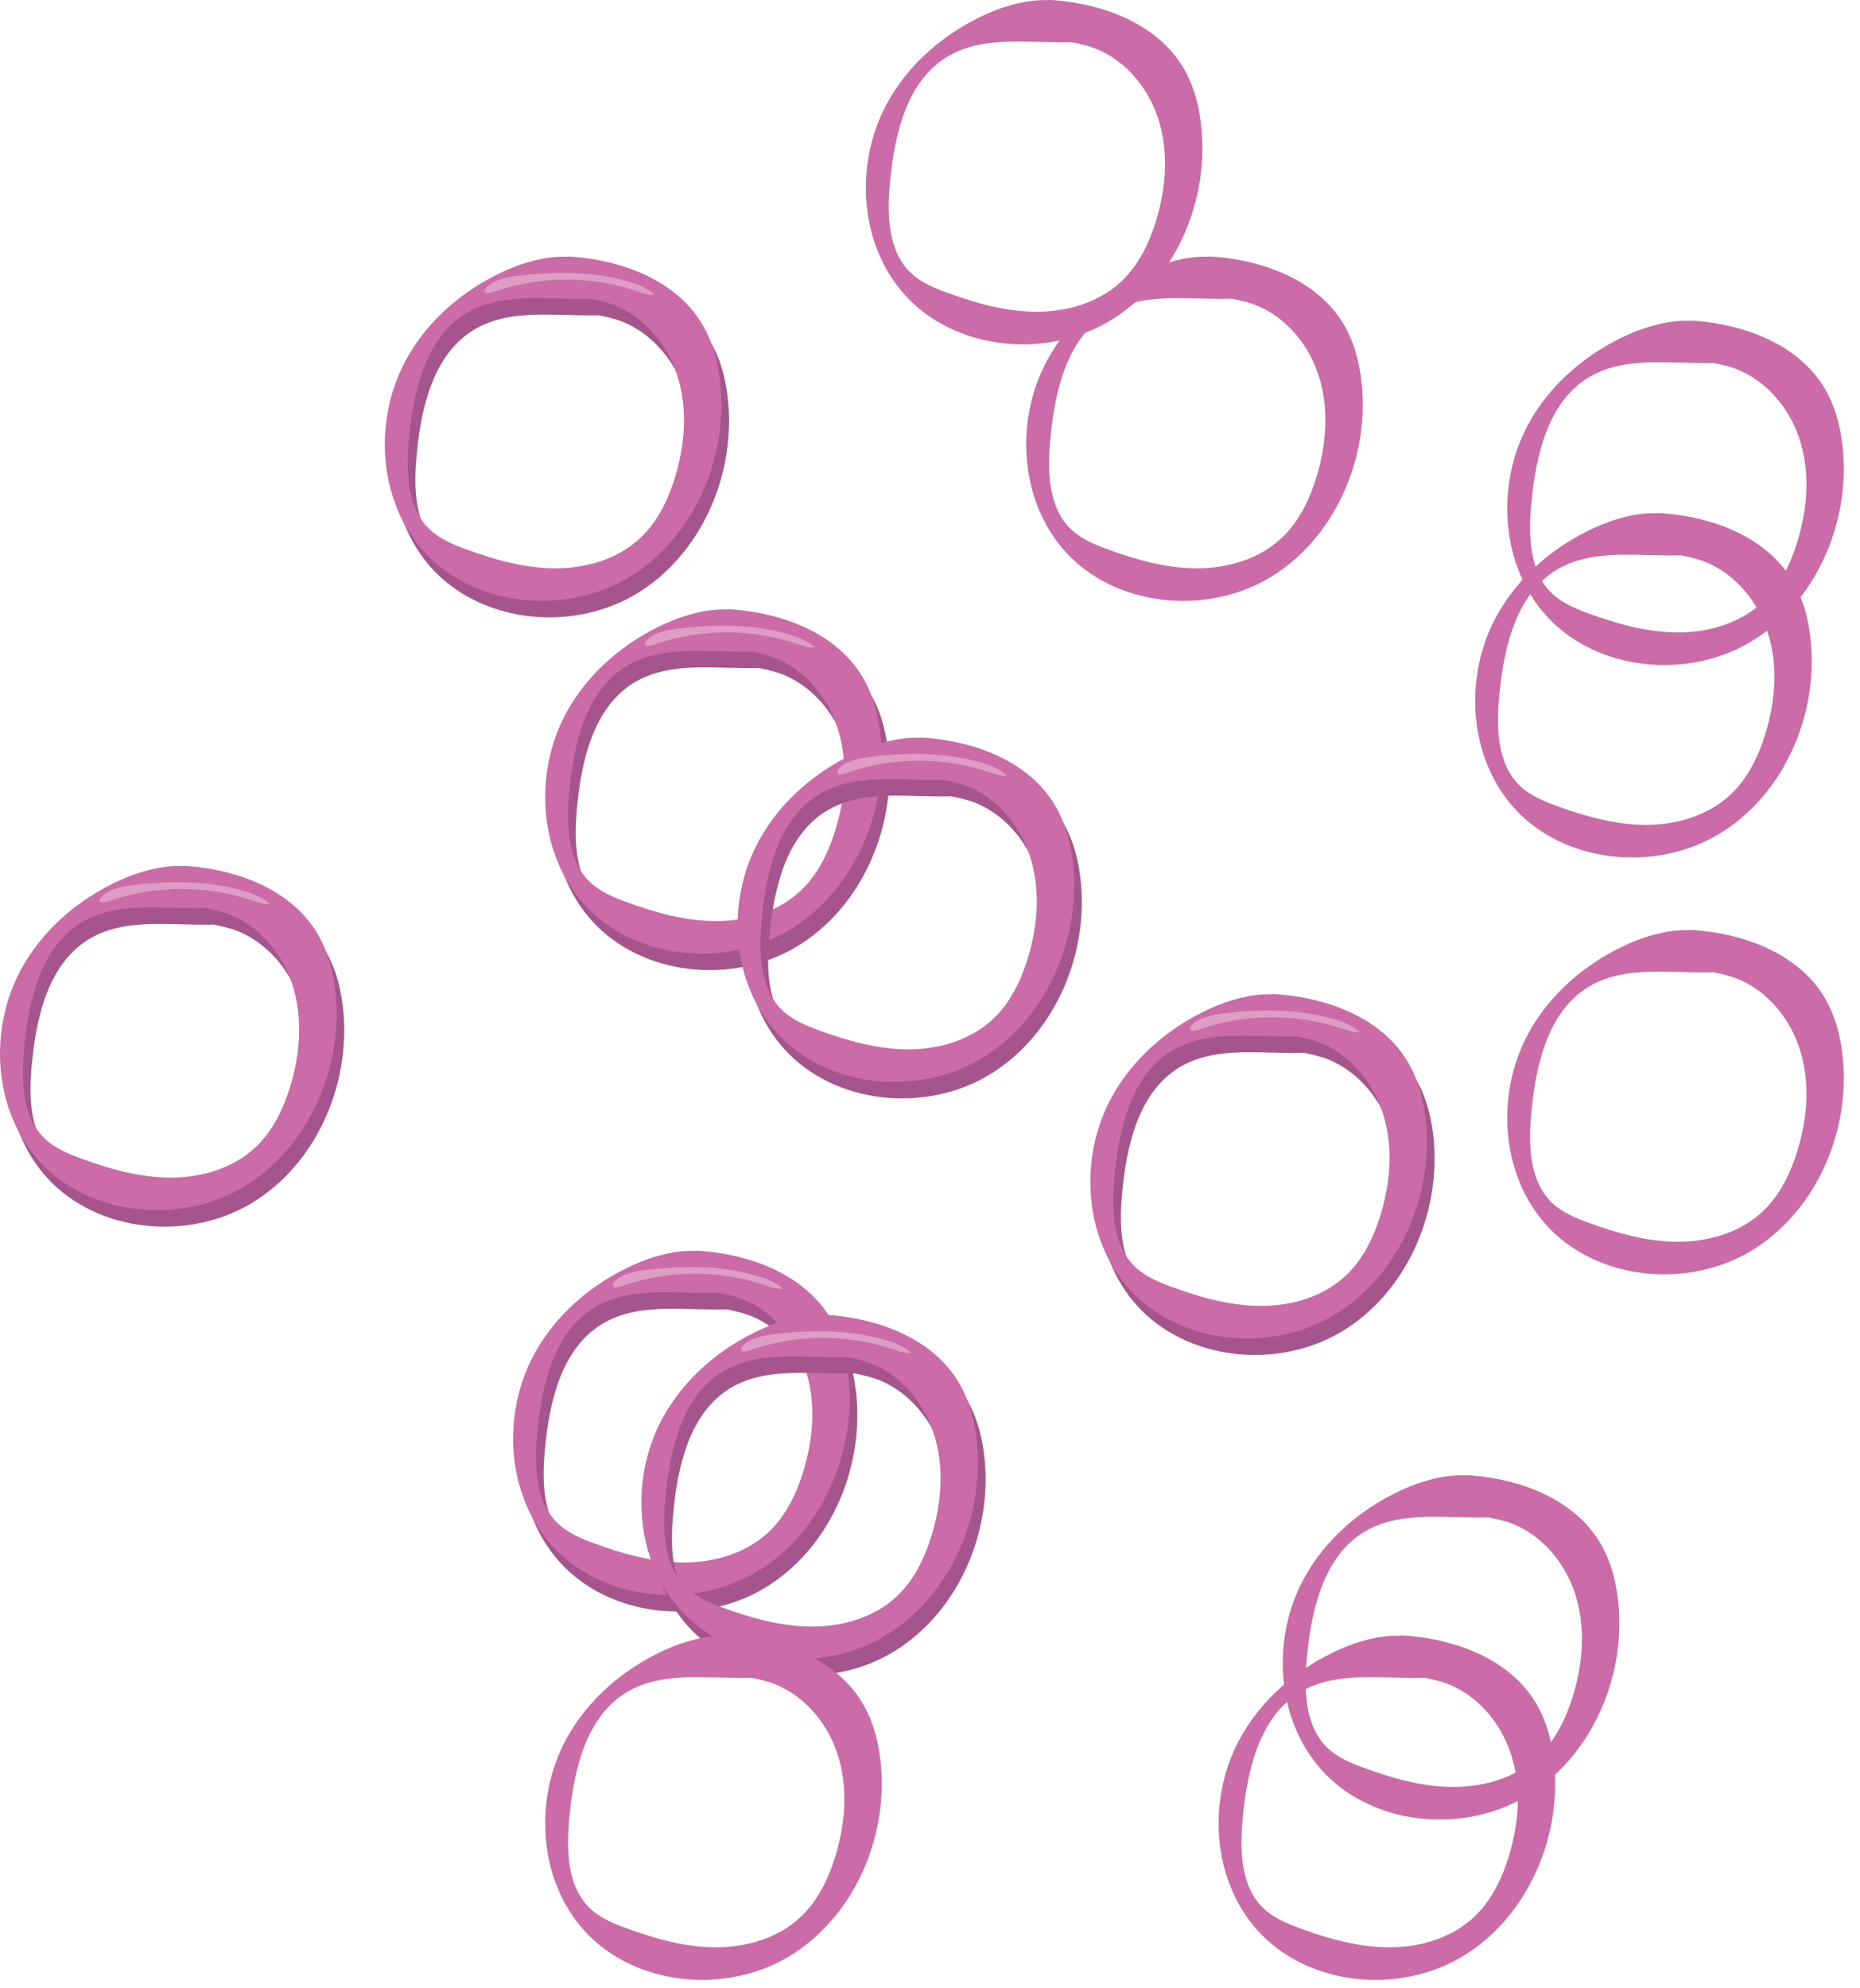 <svg width="58" height="62" viewBox="0 0 58 62" fill="none" xmlns="http://www.w3.org/2000/svg">
<path d="M17.879 22.773C16.878 24.644 17.036 27.146 18.462 28.719C20.02 30.438 22.845 30.715 24.835 29.523C26.825 28.332 27.911 25.893 27.711 23.582C27.651 22.898 27.487 22.21 27.135 21.622C26.33 20.271 24.682 19.643 23.114 19.521C22.945 19.507 22.761 19.504 22.622 19.601C22.441 19.73 22.405 20 22.498 20.202C22.592 20.403 22.785 20.542 22.988 20.632C23.363 20.801 23.782 20.834 24.176 20.952C25.213 21.261 26.011 22.165 26.349 23.193C26.688 24.221 26.607 25.353 26.291 26.387C26.076 27.094 25.743 27.782 25.206 28.288C24.511 28.945 23.527 29.235 22.571 29.235C21.615 29.236 20.677 28.974 19.78 28.644C19.376 28.497 18.967 28.328 18.652 28.035C17.912 27.344 17.898 26.189 17.993 25.181C18.132 23.696 18.513 22.037 19.794 21.273C20.644 20.768 21.656 20.795 22.667 20.822C23.042 20.832 23.417 20.842 23.783 20.825C24.025 20.813 24.31 20.761 24.41 20.54C24.692 19.915 23.399 19.367 22.954 19.353C22.351 19.334 20.968 19.658 20.427 19.9C19.118 20.483 18.56 21.498 17.879 22.773" fill="#A5558C"/>
<path d="M17.64 22.259C16.639 24.131 16.797 26.632 18.223 28.205C19.781 29.924 22.606 30.202 24.596 29.011C26.587 27.818 27.672 25.379 27.472 23.068C27.412 22.384 27.248 21.698 26.896 21.108C26.091 19.757 24.443 19.129 22.875 19.007C22.706 18.993 22.522 18.99 22.383 19.087C22.202 19.216 22.166 19.486 22.259 19.688C22.353 19.889 22.546 20.028 22.749 20.12C23.124 20.287 23.543 20.32 23.937 20.438C24.974 20.747 25.772 21.651 26.11 22.679C26.449 23.707 26.368 24.839 26.052 25.873C25.837 26.58 25.504 27.269 24.967 27.774C24.272 28.431 23.288 28.721 22.332 28.721C21.376 28.722 20.439 28.46 19.541 28.13C19.137 27.983 18.728 27.814 18.413 27.521C17.673 26.83 17.659 25.676 17.754 24.669C17.894 23.183 18.274 21.523 19.555 20.759C20.405 20.254 21.417 20.282 22.428 20.308C22.803 20.318 23.178 20.328 23.544 20.311C23.786 20.301 24.071 20.247 24.171 20.026C24.453 19.401 23.072 19.019 22.626 19.006C22.023 18.986 21.325 19.186 20.784 19.427C19.475 20.011 18.322 20.985 17.64 22.259" fill="#CB6BA7"/>
<path d="M25.312 20.189C25.169 20.189 25.025 20.137 24.887 20.089C24.173 19.842 23.418 19.719 22.663 19.719C21.897 19.719 21.13 19.846 20.407 20.099C20.32 20.131 20.253 20.144 20.205 20.144C20.029 20.144 20.097 19.971 20.322 19.837C20.61 19.667 20.962 19.62 21.289 19.584C21.705 19.537 22.125 19.509 22.544 19.509C23.245 19.509 23.942 19.587 24.612 19.783C24.899 19.868 25.187 19.978 25.405 20.183C25.374 20.188 25.343 20.189 25.312 20.189Z" fill="#DD9DC5"/>
<path d="M12.879 11.773C11.878 13.644 12.036 16.146 13.461 17.719C15.02 19.438 17.845 19.715 19.835 18.523C21.825 17.332 22.911 14.893 22.711 12.582C22.651 11.898 22.487 11.21 22.135 10.622C21.33 9.271 19.682 8.643 18.114 8.521C17.945 8.507 17.761 8.504 17.622 8.601C17.441 8.729 17.405 9 17.498 9.202C17.592 9.403 17.785 9.542 17.988 9.632C18.363 9.801 18.782 9.834 19.176 9.952C20.213 10.261 21.011 11.165 21.349 12.193C21.688 13.221 21.607 14.353 21.291 15.387C21.076 16.094 20.743 16.782 20.206 17.288C19.511 17.945 18.527 18.235 17.571 18.235C16.615 18.236 15.678 17.974 14.78 17.644C14.376 17.497 13.967 17.328 13.652 17.035C12.912 16.344 12.898 15.19 12.993 14.181C13.132 12.696 13.513 11.037 14.794 10.273C15.644 9.768 16.656 9.795 17.667 9.821C18.042 9.832 18.417 9.842 18.783 9.825C19.025 9.813 19.31 9.761 19.41 9.54C19.692 8.915 18.399 8.367 17.954 8.353C17.351 8.334 15.968 8.658 15.428 8.9C14.118 9.483 13.56 10.498 12.879 11.773" fill="#A5558C"/>
<path d="M12.64 11.259C11.639 13.13 11.797 15.632 13.223 17.205C14.781 18.924 17.606 19.202 19.596 18.011C21.587 16.818 22.672 14.379 22.472 12.068C22.412 11.384 22.248 10.698 21.896 10.108C21.091 8.757 19.443 8.129 17.875 8.007C17.706 7.993 17.522 7.99 17.383 8.087C17.202 8.216 17.166 8.486 17.259 8.688C17.353 8.889 17.546 9.028 17.749 9.12C18.124 9.287 18.543 9.32 18.937 9.438C19.974 9.747 20.772 10.651 21.11 11.679C21.449 12.707 21.368 13.839 21.052 14.873C20.837 15.58 20.504 16.269 19.967 16.774C19.272 17.431 18.288 17.721 17.332 17.721C16.376 17.722 15.438 17.46 14.541 17.13C14.137 16.983 13.728 16.814 13.413 16.521C12.673 15.83 12.659 14.676 12.754 13.669C12.894 12.182 13.274 10.523 14.555 9.759C15.405 9.254 16.417 9.282 17.428 9.308C17.803 9.318 18.178 9.328 18.544 9.311C18.786 9.301 19.071 9.247 19.171 9.026C19.453 8.401 18.072 8.019 17.626 8.006C17.023 7.986 16.325 8.186 15.784 8.427C14.475 9.011 13.322 9.985 12.64 11.259" fill="#CB6BA7"/>
<path d="M20.312 9.19C20.169 9.19 20.025 9.137 19.887 9.089C19.173 8.842 18.418 8.719 17.663 8.719C16.897 8.719 16.13 8.846 15.407 9.099C15.32 9.13 15.253 9.144 15.205 9.144C15.029 9.144 15.097 8.971 15.322 8.837C15.61 8.667 15.962 8.62 16.289 8.584C16.705 8.537 17.125 8.509 17.544 8.509C18.245 8.509 18.942 8.587 19.612 8.783C19.899 8.868 20.187 8.978 20.405 9.183C20.374 9.188 20.343 9.19 20.312 9.19Z" fill="#DD9DC5"/>
<path d="M0.879 30.773C-0.122 32.644 0.036 35.146 1.462 36.719C3.019 38.438 5.845 38.715 7.835 37.523C9.825 36.332 10.911 33.893 10.711 31.582C10.651 30.898 10.487 30.21 10.135 29.622C9.33 28.271 7.682 27.643 6.114 27.521C5.945 27.507 5.761 27.504 5.622 27.601C5.44 27.73 5.405 28 5.498 28.202C5.592 28.403 5.785 28.542 5.988 28.632C6.363 28.801 6.782 28.834 7.176 28.952C8.213 29.261 9.011 30.165 9.349 31.193C9.687 32.221 9.607 33.353 9.291 34.387C9.076 35.094 8.743 35.782 8.206 36.288C7.511 36.945 6.527 37.235 5.571 37.235C4.615 37.236 3.677 36.974 2.78 36.644C2.376 36.497 1.967 36.328 1.652 36.035C0.912 35.344 0.898 34.19 0.993 33.181C1.132 31.696 1.513 30.037 2.794 29.273C3.644 28.768 4.656 28.795 5.667 28.822C6.042 28.832 6.417 28.842 6.783 28.825C7.025 28.813 7.31 28.761 7.41 28.54C7.692 27.915 6.399 27.367 5.954 27.353C5.351 27.334 3.968 27.658 3.427 27.9C2.118 28.483 1.56 29.498 0.879 30.773" fill="#A5558C"/>
<path d="M0.64 30.259C-0.361 32.13 -0.203 34.632 1.223 36.205C2.781 37.924 5.606 38.202 7.596 37.011C9.587 35.818 10.672 33.379 10.472 31.068C10.412 30.384 10.248 29.698 9.896 29.108C9.091 27.757 7.443 27.129 5.875 27.007C5.706 26.993 5.522 26.99 5.383 27.087C5.202 27.216 5.166 27.486 5.259 27.688C5.353 27.889 5.546 28.028 5.749 28.12C6.124 28.287 6.543 28.32 6.937 28.438C7.974 28.747 8.772 29.651 9.11 30.679C9.449 31.707 9.368 32.839 9.052 33.873C8.837 34.58 8.504 35.269 7.967 35.775C7.272 36.431 6.288 36.721 5.332 36.721C4.376 36.722 3.438 36.46 2.541 36.13C2.137 35.983 1.728 35.814 1.413 35.521C0.673 34.83 0.659 33.676 0.754 32.669C0.894 31.183 1.274 29.523 2.555 28.759C3.405 28.254 4.417 28.282 5.428 28.308C5.803 28.318 6.178 28.328 6.544 28.311C6.786 28.301 7.071 28.247 7.171 28.026C7.453 27.401 6.072 27.019 5.626 27.006C5.023 26.986 4.325 27.186 3.784 27.427C2.475 28.011 1.321 28.985 0.64 30.259" fill="#CB6BA7"/>
<path d="M8.312 28.189C8.169 28.189 8.025 28.137 7.887 28.089C7.173 27.842 6.418 27.719 5.663 27.719C4.897 27.719 4.13 27.846 3.407 28.099C3.32 28.131 3.253 28.144 3.205 28.144C3.029 28.144 3.097 27.971 3.322 27.837C3.61 27.667 3.962 27.62 4.289 27.584C4.705 27.537 5.125 27.509 5.544 27.509C6.245 27.509 6.942 27.587 7.612 27.783C7.899 27.868 8.187 27.978 8.405 28.183C8.374 28.188 8.343 28.189 8.312 28.189Z" fill="#DD9DC5"/>
<path d="M23.879 26.773C22.878 28.644 23.036 31.146 24.462 32.719C26.02 34.438 28.845 34.715 30.835 33.523C32.825 32.332 33.911 29.893 33.711 27.582C33.651 26.898 33.487 26.21 33.135 25.622C32.33 24.271 30.682 23.643 29.114 23.521C28.945 23.507 28.761 23.504 28.622 23.601C28.441 23.73 28.405 24 28.498 24.202C28.592 24.403 28.785 24.542 28.988 24.632C29.363 24.801 29.782 24.834 30.176 24.952C31.213 25.261 32.011 26.165 32.349 27.193C32.688 28.221 32.607 29.353 32.291 30.387C32.076 31.094 31.743 31.782 31.206 32.288C30.511 32.945 29.527 33.235 28.571 33.235C27.615 33.236 26.677 32.974 25.78 32.644C25.376 32.497 24.967 32.328 24.652 32.035C23.912 31.344 23.898 30.189 23.993 29.181C24.132 27.696 24.513 26.037 25.794 25.273C26.644 24.768 27.656 24.795 28.667 24.822C29.042 24.832 29.417 24.842 29.783 24.825C30.025 24.813 30.31 24.761 30.41 24.54C30.692 23.915 29.399 23.367 28.954 23.353C28.351 23.334 26.968 23.658 26.427 23.9C25.118 24.483 24.56 25.498 23.879 26.773" fill="#A5558C"/>
<path d="M23.64 26.259C22.639 28.131 22.797 30.632 24.223 32.205C25.781 33.924 28.606 34.202 30.596 33.011C32.587 31.818 33.672 29.379 33.472 27.068C33.412 26.384 33.248 25.698 32.896 25.108C32.091 23.757 30.443 23.129 28.875 23.007C28.706 22.993 28.522 22.99 28.383 23.087C28.202 23.216 28.166 23.486 28.259 23.688C28.353 23.889 28.546 24.028 28.749 24.12C29.124 24.287 29.543 24.32 29.937 24.438C30.974 24.747 31.772 25.651 32.11 26.679C32.449 27.707 32.368 28.839 32.052 29.873C31.837 30.58 31.504 31.269 30.967 31.774C30.272 32.431 29.288 32.721 28.332 32.721C27.376 32.722 26.439 32.46 25.541 32.13C25.137 31.983 24.728 31.814 24.413 31.521C23.673 30.83 23.659 29.676 23.754 28.669C23.894 27.183 24.274 25.523 25.555 24.759C26.405 24.254 27.417 24.282 28.428 24.308C28.803 24.318 29.178 24.328 29.544 24.311C29.786 24.301 30.071 24.247 30.171 24.026C30.453 23.401 29.072 23.019 28.626 23.006C28.023 22.986 27.325 23.186 26.784 23.427C25.475 24.011 24.322 24.985 23.64 26.259" fill="#CB6BA7"/>
<path d="M31.312 24.189C31.169 24.189 31.025 24.137 30.887 24.089C30.173 23.842 29.418 23.719 28.663 23.719C27.897 23.719 27.13 23.846 26.407 24.099C26.32 24.131 26.253 24.144 26.205 24.144C26.029 24.144 26.097 23.971 26.322 23.837C26.61 23.667 26.962 23.62 27.289 23.584C27.705 23.537 28.125 23.509 28.544 23.509C29.245 23.509 29.942 23.587 30.612 23.783C30.899 23.868 31.187 23.978 31.405 24.183C31.374 24.188 31.343 24.189 31.312 24.189Z" fill="#DD9DC5"/>
<path d="M34.879 34.773C33.878 36.644 34.036 39.146 35.462 40.719C37.02 42.438 39.845 42.715 41.835 41.523C43.825 40.332 44.911 37.893 44.711 35.582C44.651 34.898 44.487 34.21 44.135 33.622C43.33 32.271 41.682 31.643 40.114 31.521C39.945 31.507 39.761 31.504 39.622 31.601C39.441 31.73 39.405 32 39.498 32.202C39.592 32.403 39.785 32.542 39.988 32.632C40.363 32.801 40.782 32.834 41.176 32.952C42.213 33.261 43.011 34.165 43.349 35.193C43.688 36.221 43.607 37.353 43.291 38.387C43.076 39.094 42.743 39.782 42.206 40.288C41.511 40.945 40.527 41.235 39.571 41.235C38.615 41.236 37.678 40.974 36.78 40.644C36.376 40.497 35.967 40.328 35.652 40.035C34.912 39.344 34.898 38.19 34.993 37.181C35.132 35.696 35.513 34.037 36.794 33.273C37.644 32.768 38.656 32.795 39.667 32.822C40.042 32.832 40.417 32.842 40.783 32.825C41.025 32.813 41.31 32.761 41.41 32.54C41.692 31.915 40.399 31.367 39.954 31.353C39.35 31.334 37.968 31.658 37.428 31.9C36.118 32.483 35.56 33.498 34.879 34.773" fill="#A5558C"/>
<path d="M34.64 34.259C33.639 36.13 33.797 38.632 35.223 40.205C36.781 41.924 39.606 42.202 41.596 41.011C43.587 39.818 44.672 37.379 44.472 35.068C44.412 34.384 44.248 33.698 43.896 33.108C43.091 31.757 41.443 31.129 39.875 31.007C39.706 30.993 39.522 30.99 39.383 31.087C39.202 31.216 39.166 31.486 39.26 31.688C39.353 31.889 39.546 32.028 39.749 32.12C40.124 32.287 40.543 32.32 40.937 32.438C41.974 32.747 42.772 33.651 43.11 34.679C43.449 35.707 43.368 36.839 43.052 37.873C42.837 38.58 42.504 39.269 41.967 39.775C41.272 40.431 40.288 40.721 39.332 40.721C38.376 40.722 37.438 40.46 36.541 40.13C36.137 39.983 35.728 39.814 35.413 39.521C34.673 38.83 34.659 37.676 34.754 36.669C34.894 35.182 35.274 33.523 36.555 32.759C37.405 32.254 38.417 32.282 39.428 32.308C39.803 32.318 40.178 32.328 40.544 32.311C40.786 32.301 41.071 32.247 41.171 32.026C41.453 31.401 40.072 31.019 39.626 31.006C39.023 30.986 38.325 31.186 37.784 31.427C36.475 32.011 35.322 32.985 34.64 34.259" fill="#CB6BA7"/>
<path d="M42.312 32.19C42.169 32.19 42.025 32.137 41.887 32.089C41.173 31.842 40.418 31.719 39.663 31.719C38.897 31.719 38.13 31.846 37.407 32.099C37.32 32.13 37.253 32.144 37.205 32.144C37.029 32.144 37.097 31.971 37.322 31.837C37.61 31.667 37.962 31.62 38.289 31.584C38.705 31.537 39.125 31.509 39.544 31.509C40.245 31.509 40.942 31.587 41.612 31.783C41.899 31.868 42.187 31.978 42.405 32.183C42.374 32.188 42.343 32.19 42.312 32.19Z" fill="#DD9DC5"/>
<path d="M16.879 42.773C15.878 44.644 16.036 47.146 17.462 48.719C19.02 50.438 21.845 50.715 23.835 49.523C25.825 48.332 26.911 45.893 26.711 43.582C26.651 42.898 26.487 42.21 26.135 41.622C25.33 40.271 23.682 39.643 22.114 39.521C21.945 39.507 21.761 39.504 21.622 39.601C21.441 39.73 21.405 40 21.498 40.202C21.592 40.403 21.785 40.542 21.988 40.632C22.363 40.801 22.782 40.834 23.176 40.952C24.213 41.261 25.011 42.165 25.349 43.193C25.688 44.221 25.607 45.353 25.291 46.387C25.076 47.094 24.743 47.782 24.206 48.288C23.511 48.945 22.527 49.235 21.571 49.235C20.615 49.236 19.677 48.974 18.78 48.644C18.376 48.497 17.967 48.328 17.652 48.035C16.912 47.344 16.898 46.19 16.993 45.181C17.132 43.696 17.513 42.037 18.794 41.273C19.644 40.768 20.656 40.795 21.667 40.822C22.042 40.832 22.417 40.842 22.783 40.825C23.025 40.813 23.31 40.761 23.41 40.54C23.692 39.915 22.399 39.367 21.954 39.353C21.351 39.334 19.968 39.658 19.427 39.9C18.118 40.483 17.56 41.498 16.879 42.773" fill="#A5558C"/>
<path d="M16.64 42.259C15.639 44.13 15.797 46.632 17.223 48.205C18.781 49.924 21.606 50.202 23.596 49.011C25.587 47.818 26.672 45.379 26.472 43.068C26.412 42.384 26.248 41.698 25.896 41.108C25.091 39.757 23.443 39.129 21.875 39.007C21.706 38.993 21.522 38.99 21.383 39.087C21.202 39.216 21.166 39.486 21.259 39.688C21.353 39.889 21.546 40.028 21.749 40.12C22.124 40.287 22.543 40.32 22.937 40.438C23.974 40.747 24.772 41.651 25.11 42.679C25.449 43.707 25.368 44.839 25.052 45.873C24.837 46.58 24.504 47.269 23.967 47.775C23.272 48.431 22.288 48.721 21.332 48.721C20.376 48.722 19.439 48.46 18.541 48.13C18.137 47.983 17.728 47.814 17.413 47.521C16.673 46.83 16.659 45.676 16.754 44.669C16.894 43.182 17.274 41.523 18.555 40.759C19.405 40.254 20.417 40.282 21.428 40.308C21.803 40.318 22.178 40.328 22.544 40.311C22.786 40.301 23.071 40.247 23.171 40.026C23.453 39.401 22.072 39.019 21.626 39.005C21.023 38.986 20.325 39.186 19.784 39.427C18.475 40.011 17.322 40.985 16.64 42.259" fill="#CB6BA7"/>
<path d="M24.312 40.19C24.169 40.19 24.025 40.137 23.887 40.089C23.173 39.842 22.418 39.719 21.663 39.719C20.897 39.719 20.13 39.846 19.407 40.099C19.32 40.13 19.253 40.144 19.205 40.144C19.029 40.144 19.097 39.971 19.322 39.837C19.61 39.667 19.962 39.62 20.289 39.584C20.705 39.537 21.125 39.509 21.544 39.509C22.245 39.509 22.942 39.587 23.612 39.783C23.899 39.868 24.187 39.978 24.405 40.183C24.374 40.188 24.343 40.19 24.312 40.19Z" fill="#DD9DC5"/>
<path d="M20.879 44.773C19.878 46.644 20.036 49.146 21.462 50.719C23.02 52.438 25.845 52.715 27.835 51.523C29.825 50.332 30.911 47.893 30.711 45.582C30.651 44.898 30.487 44.21 30.135 43.622C29.33 42.271 27.682 41.643 26.114 41.521C25.945 41.507 25.761 41.504 25.622 41.601C25.441 41.73 25.405 42 25.498 42.202C25.592 42.403 25.785 42.542 25.988 42.632C26.363 42.801 26.782 42.834 27.176 42.952C28.213 43.261 29.011 44.165 29.349 45.193C29.688 46.221 29.607 47.353 29.291 48.387C29.076 49.094 28.743 49.782 28.206 50.288C27.511 50.945 26.527 51.235 25.571 51.235C24.615 51.236 23.677 50.974 22.78 50.644C22.376 50.497 21.967 50.328 21.652 50.035C20.912 49.344 20.898 48.19 20.993 47.181C21.132 45.696 21.513 44.037 22.794 43.273C23.644 42.768 24.656 42.795 25.667 42.822C26.042 42.832 26.417 42.842 26.783 42.825C27.025 42.813 27.31 42.761 27.41 42.54C27.692 41.915 26.399 41.367 25.954 41.353C25.351 41.334 23.968 41.658 23.427 41.9C22.118 42.483 21.56 43.498 20.879 44.773" fill="#A5558C"/>
<path d="M20.64 44.259C19.639 46.13 19.797 48.632 21.223 50.205C22.781 51.924 25.606 52.202 27.596 51.011C29.587 49.818 30.672 47.379 30.472 45.068C30.412 44.384 30.248 43.698 29.896 43.108C29.091 41.757 27.443 41.129 25.875 41.007C25.706 40.993 25.522 40.99 25.383 41.087C25.202 41.216 25.166 41.486 25.259 41.688C25.353 41.889 25.546 42.028 25.749 42.12C26.124 42.287 26.543 42.32 26.937 42.438C27.974 42.747 28.772 43.651 29.11 44.679C29.449 45.707 29.368 46.839 29.052 47.873C28.837 48.58 28.504 49.269 27.967 49.775C27.272 50.431 26.288 50.721 25.332 50.721C24.376 50.722 23.439 50.46 22.541 50.13C22.137 49.983 21.728 49.814 21.413 49.521C20.673 48.83 20.659 47.676 20.754 46.669C20.894 45.183 21.274 43.523 22.555 42.759C23.405 42.254 24.417 42.282 25.428 42.308C25.803 42.318 26.178 42.328 26.544 42.311C26.786 42.301 27.071 42.247 27.171 42.026C27.453 41.401 26.072 41.019 25.626 41.005C25.023 40.986 24.325 41.186 23.784 41.427C22.475 42.011 21.322 42.985 20.64 44.259" fill="#CB6BA7"/>
<path d="M17.64 54.259C16.639 56.13 16.797 58.632 18.223 60.205C19.781 61.924 22.606 62.202 24.596 61.011C26.587 59.818 27.672 57.379 27.472 55.068C27.412 54.384 27.248 53.698 26.896 53.108C26.091 51.757 24.443 51.129 22.875 51.007C22.706 50.993 22.522 50.99 22.383 51.087C22.202 51.216 22.166 51.486 22.259 51.688C22.353 51.889 22.546 52.028 22.749 52.12C23.124 52.287 23.543 52.32 23.937 52.438C24.974 52.747 25.772 53.651 26.11 54.679C26.449 55.707 26.368 56.839 26.052 57.873C25.837 58.58 25.504 59.269 24.967 59.775C24.272 60.431 23.288 60.721 22.332 60.721C21.376 60.722 20.439 60.46 19.541 60.13C19.137 59.983 18.728 59.814 18.413 59.521C17.673 58.83 17.659 57.676 17.754 56.669C17.894 55.183 18.274 53.523 19.555 52.759C20.405 52.254 21.417 52.282 22.428 52.308C22.803 52.318 23.178 52.328 23.544 52.311C23.786 52.301 24.071 52.247 24.171 52.026C24.453 51.401 23.072 51.019 22.626 51.005C22.023 50.986 21.325 51.186 20.784 51.427C19.475 52.011 18.322 52.985 17.64 54.259" fill="#CB6BA7"/>
<path d="M47.64 32.259C46.639 34.13 46.797 36.632 48.223 38.205C49.781 39.924 52.606 40.202 54.596 39.011C56.587 37.818 57.672 35.379 57.472 33.068C57.412 32.384 57.248 31.698 56.896 31.108C56.091 29.757 54.443 29.129 52.875 29.007C52.706 28.993 52.522 28.99 52.383 29.087C52.202 29.216 52.166 29.486 52.26 29.688C52.353 29.889 52.546 30.028 52.749 30.12C53.124 30.287 53.543 30.32 53.937 30.438C54.974 30.747 55.772 31.651 56.11 32.679C56.449 33.707 56.368 34.839 56.052 35.873C55.837 36.58 55.504 37.269 54.967 37.775C54.272 38.431 53.288 38.721 52.332 38.721C51.376 38.722 50.438 38.46 49.541 38.13C49.137 37.983 48.728 37.814 48.413 37.521C47.673 36.83 47.659 35.676 47.754 34.669C47.894 33.183 48.274 31.523 49.555 30.759C50.405 30.254 51.417 30.282 52.428 30.308C52.803 30.318 53.178 30.328 53.544 30.311C53.786 30.301 54.071 30.247 54.171 30.026C54.453 29.401 53.072 29.019 52.626 29.006C52.023 28.986 51.325 29.186 50.784 29.427C49.475 30.011 48.322 30.985 47.64 32.259" fill="#CB6BA7"/>
<path d="M47.64 13.259C46.639 15.13 46.797 17.632 48.223 19.205C49.781 20.924 52.606 21.202 54.596 20.011C56.587 18.818 57.672 16.379 57.472 14.068C57.412 13.384 57.248 12.698 56.896 12.108C56.091 10.757 54.443 10.129 52.875 10.007C52.706 9.993 52.522 9.99 52.383 10.087C52.202 10.216 52.166 10.486 52.26 10.688C52.353 10.889 52.546 11.028 52.749 11.12C53.124 11.287 53.543 11.32 53.937 11.438C54.974 11.747 55.772 12.651 56.11 13.679C56.449 14.707 56.368 15.839 56.052 16.873C55.837 17.58 55.504 18.269 54.967 18.774C54.272 19.431 53.288 19.721 52.332 19.721C51.376 19.722 50.438 19.46 49.541 19.13C49.137 18.983 48.728 18.814 48.413 18.521C47.673 17.83 47.659 16.676 47.754 15.669C47.894 14.183 48.274 12.523 49.555 11.759C50.405 11.254 51.417 11.281 52.428 11.308C52.803 11.318 53.178 11.328 53.544 11.311C53.786 11.301 54.071 11.247 54.171 11.026C54.453 10.401 53.072 10.019 52.626 10.005C52.023 9.986 51.325 10.186 50.784 10.427C49.475 11.011 48.322 11.985 47.64 13.259" fill="#CB6BA7"/>
<path d="M46.64 19.259C45.639 21.131 45.797 23.632 47.223 25.205C48.781 26.924 51.606 27.202 53.596 26.011C55.587 24.818 56.672 22.379 56.472 20.068C56.412 19.384 56.248 18.698 55.896 18.108C55.091 16.757 53.443 16.129 51.875 16.007C51.706 15.993 51.522 15.99 51.383 16.087C51.202 16.216 51.166 16.486 51.26 16.688C51.353 16.889 51.546 17.028 51.749 17.12C52.124 17.287 52.543 17.32 52.937 17.438C53.974 17.747 54.772 18.651 55.11 19.679C55.449 20.707 55.368 21.839 55.052 22.873C54.837 23.58 54.504 24.269 53.967 24.774C53.272 25.431 52.288 25.721 51.332 25.721C50.376 25.722 49.438 25.46 48.541 25.13C48.137 24.983 47.728 24.814 47.413 24.521C46.673 23.83 46.659 22.676 46.754 21.669C46.894 20.183 47.274 18.523 48.555 17.759C49.405 17.254 50.417 17.282 51.428 17.308C51.803 17.318 52.178 17.328 52.544 17.311C52.786 17.301 53.071 17.247 53.171 17.026C53.453 16.401 52.072 16.019 51.626 16.006C51.023 15.986 50.325 16.186 49.784 16.427C48.475 17.011 47.322 17.985 46.64 19.259" fill="#CB6BA7"/>
<path d="M32.64 11.259C31.639 13.13 31.797 15.632 33.223 17.205C34.781 18.924 37.606 19.202 39.596 18.011C41.587 16.818 42.672 14.379 42.472 12.068C42.412 11.384 42.248 10.698 41.896 10.108C41.091 8.757 39.443 8.129 37.875 8.007C37.706 7.993 37.522 7.99 37.383 8.087C37.202 8.216 37.166 8.486 37.26 8.688C37.353 8.889 37.546 9.028 37.749 9.12C38.124 9.287 38.543 9.32 38.937 9.438C39.974 9.747 40.772 10.651 41.11 11.679C41.449 12.707 41.368 13.839 41.052 14.873C40.837 15.58 40.504 16.269 39.967 16.774C39.272 17.431 38.288 17.721 37.332 17.721C36.376 17.722 35.438 17.46 34.541 17.13C34.137 16.983 33.728 16.814 33.413 16.521C32.673 15.83 32.659 14.676 32.754 13.669C32.894 12.183 33.274 10.523 34.555 9.759C35.405 9.254 36.417 9.282 37.428 9.308C37.803 9.318 38.178 9.328 38.544 9.311C38.786 9.301 39.071 9.247 39.171 9.026C39.453 8.401 38.072 8.019 37.626 8.006C37.023 7.986 36.325 8.186 35.784 8.427C34.475 9.011 33.322 9.985 32.64 11.259" fill="#CB6BA7"/>
<path d="M38.64 54.259C37.639 56.13 37.797 58.632 39.223 60.205C40.781 61.924 43.606 62.202 45.596 61.011C47.587 59.818 48.672 57.379 48.472 55.068C48.412 54.384 48.248 53.698 47.896 53.108C47.091 51.757 45.443 51.129 43.875 51.007C43.706 50.993 43.522 50.99 43.383 51.087C43.202 51.216 43.166 51.486 43.26 51.688C43.353 51.889 43.546 52.028 43.749 52.12C44.124 52.287 44.543 52.32 44.937 52.438C45.974 52.747 46.772 53.651 47.11 54.679C47.449 55.707 47.368 56.839 47.052 57.873C46.837 58.58 46.504 59.269 45.967 59.775C45.272 60.431 44.288 60.721 43.332 60.721C42.376 60.722 41.438 60.46 40.541 60.13C40.137 59.983 39.728 59.814 39.413 59.521C38.673 58.83 38.659 57.676 38.754 56.669C38.894 55.183 39.274 53.523 40.555 52.759C41.405 52.254 42.417 52.282 43.428 52.308C43.803 52.318 44.178 52.328 44.544 52.311C44.786 52.301 45.071 52.247 45.171 52.026C45.453 51.401 44.072 51.019 43.626 51.005C43.023 50.986 42.325 51.186 41.784 51.427C40.475 52.011 39.322 52.985 38.64 54.259" fill="#CB6BA7"/>
<path d="M40.64 49.259C39.639 51.13 39.797 53.632 41.223 55.205C42.781 56.924 45.606 57.202 47.596 56.011C49.587 54.818 50.672 52.379 50.472 50.068C50.412 49.384 50.248 48.698 49.896 48.108C49.091 46.757 47.443 46.129 45.875 46.007C45.706 45.993 45.522 45.99 45.383 46.087C45.202 46.216 45.166 46.486 45.26 46.688C45.353 46.889 45.546 47.028 45.749 47.12C46.124 47.287 46.543 47.32 46.937 47.438C47.974 47.747 48.772 48.651 49.11 49.679C49.449 50.707 49.368 51.839 49.052 52.873C48.837 53.58 48.504 54.269 47.967 54.775C47.272 55.431 46.288 55.721 45.332 55.721C44.376 55.722 43.438 55.46 42.541 55.13C42.137 54.983 41.728 54.814 41.413 54.521C40.673 53.83 40.659 52.676 40.754 51.669C40.894 50.183 41.274 48.523 42.555 47.759C43.405 47.254 44.417 47.282 45.428 47.308C45.803 47.318 46.178 47.328 46.544 47.311C46.786 47.301 47.071 47.247 47.171 47.026C47.453 46.401 46.072 46.019 45.626 46.005C45.023 45.986 44.325 46.186 43.784 46.427C42.475 47.011 41.322 47.985 40.64 49.259" fill="#CB6BA7"/>
<path d="M27.64 3.259C26.639 5.13 26.797 7.632 28.223 9.205C29.781 10.924 32.606 11.202 34.596 10.011C36.587 8.818 37.672 6.379 37.472 4.068C37.412 3.384 37.248 2.698 36.896 2.108C36.091 0.757 34.443 0.129 32.875 0.007C32.706 -0.007 32.522 -0.01 32.383 0.087C32.202 0.216 32.166 0.486 32.26 0.688C32.353 0.889 32.546 1.028 32.749 1.12C33.124 1.287 33.543 1.32 33.937 1.438C34.974 1.747 35.772 2.651 36.11 3.679C36.449 4.707 36.368 5.839 36.052 6.873C35.837 7.58 35.504 8.269 34.967 8.775C34.272 9.431 33.288 9.721 32.332 9.721C31.376 9.722 30.439 9.46 29.541 9.13C29.137 8.983 28.728 8.814 28.413 8.521C27.673 7.83 27.659 6.676 27.754 5.669C27.894 4.183 28.274 2.523 29.555 1.759C30.405 1.254 31.417 1.282 32.428 1.308C32.803 1.318 33.178 1.328 33.544 1.311C33.786 1.301 34.071 1.247 34.171 1.026C34.453 0.401 33.072 0.019 32.626 0.006C32.023 -0.014 31.325 0.186 30.784 0.427C29.475 1.011 28.322 1.985 27.64 3.259" fill="#CB6BA7"/>
<path d="M28.312 42.19C28.169 42.19 28.025 42.137 27.887 42.089C27.173 41.842 26.418 41.719 25.663 41.719C24.897 41.719 24.13 41.846 23.407 42.099C23.32 42.13 23.253 42.144 23.205 42.144C23.029 42.144 23.097 41.971 23.322 41.837C23.61 41.667 23.962 41.62 24.289 41.584C24.705 41.537 25.125 41.509 25.544 41.509C26.245 41.509 26.942 41.587 27.612 41.783C27.899 41.868 28.187 41.978 28.405 42.183C28.374 42.188 28.343 42.19 28.312 42.19Z" fill="#DD9DC5"/>
</svg>
